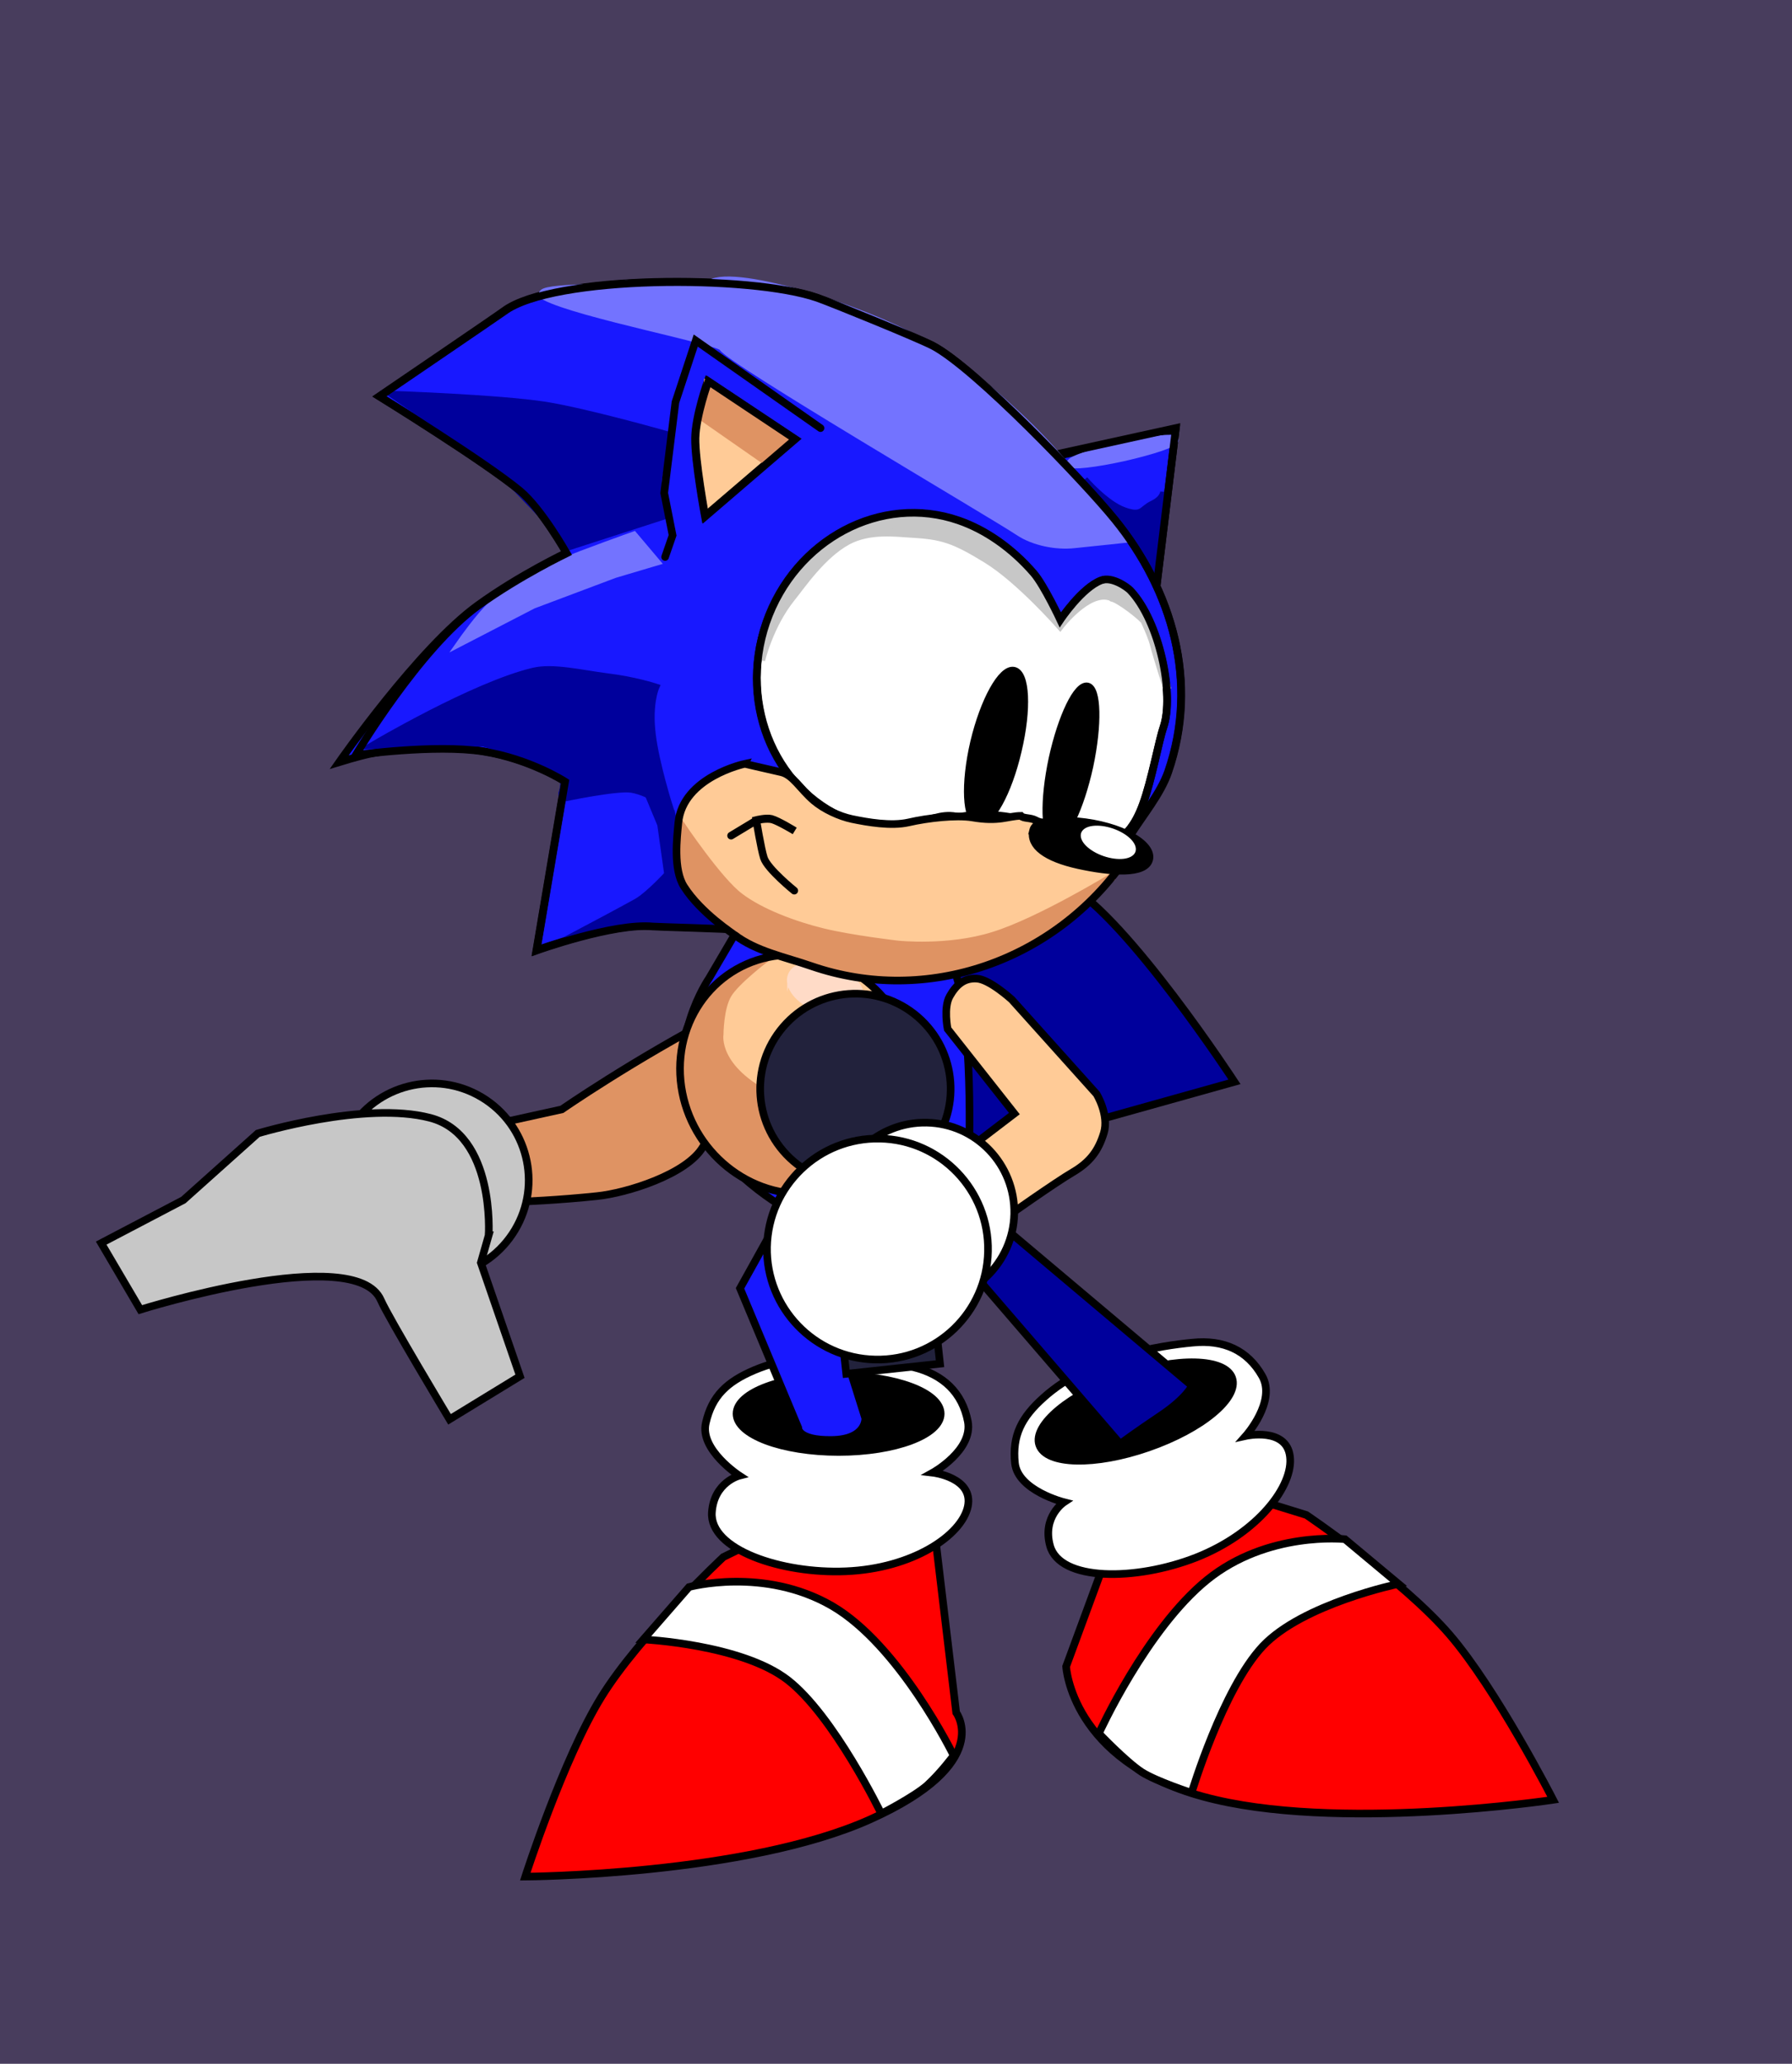 <svg version="1.1" xmlns="http://www.w3.org/2000/svg" xmlns:xlink="http://www.w3.org/1999/xlink" width="705.706" height="812.312" viewBox="0,0,705.706,812.312"><rect x="0" y="0" width="705.706" height="812.312" fill="#333333" stroke="none"/><g transform="translate(112.853,226.156)"><g data-paper-data="{&quot;isPaintingLayer&quot;:true}" fill-rule="nonzero" stroke-linejoin="miter" stroke-miterlimit="10" stroke-dasharray="" stroke-dashoffset="0" style="mix-blend-mode: normal"><path d="M-112.853,586.156v-812.312h705.706v812.312z" fill-opacity="0.21" fill="#9966ff" stroke="none" stroke-width="NaN" stroke-linecap="butt"/><g stroke="#000000" stroke-width="3"><g stroke-linecap="round"><path d="M212,367.064l43.2,9.63l8.5,71.244c0,0 15.2,19.948 -33.7,41.96c-49,22.11 -136,22.602 -136,22.602c0,0 15,-46.579 30,-70.753c14.9,-24.174 48,-55.03 48,-55.03z" fill="#ff0000"/><path d="M158.5,398.509c0,0 29.4,-8.058 56.2,7.37c26.8,15.526 48,58.961 48,58.961c0,0 -5,6.78 -10.5,11.792c-5.2,4.52 -18,11.104 -18,11.104c0,0 -18.7,-38.619 -36.9,-52.672c-18.2,-14.052 -56.8,-15.919 -56.8,-15.919z" fill="#ffffff"/></g><g><path d="M246.7,311.936c12,2.948 19.4,10.122 21.6,21.422c2.1,11.301 -13.8,20.145 -13.8,20.145c0,0 16.1,1.867 13.8,13.266c-2.4,11.497 -21.9,24.469 -48,25.55c-25.4,1.081 -53.8,-8.549 -52.8,-23.191c0.8,-11.89 10.8,-14.445 10.8,-14.445c0,0 -15.7,-10.22 -13.2,-20.735c2.4,-10.613 8.3,-16.214 19.2,-20.833c22.3,-9.434 50.3,-4.029 62.4,-1.179z" fill="#ffffff" stroke-linecap="round"/><path d="M217.4,345.347c-22.2,0 -40.2,-6.78 -40.2,-15.035c0,-8.353 18,-15.035 40.2,-15.035c22.3,0 40.2,6.682 40.2,15.035c0,8.254 -17.9,15.035 -40.2,15.035z" fill="#000000" stroke-linecap="butt"/></g><path d="M229.5,239.746l-16.396,45.215l14.796,47.119c0,0 0.5,8.353 -13.2,8.549c-13.6,0.197 -13.2,-4.815 -13.2,-4.815l-22.923,-54.879l23.423,-42.14" fill="#1818ff" stroke-linecap="round"/></g><g stroke="#000000" stroke-width="3"><g data-paper-data="{&quot;index&quot;:null}"><path d="M192.505,193.336c0.844,2.05 -24.298,24.67 -28.478,31.827c-6.296,10.916 -30.114,18.3 -41.774,19.482c-28.482,3.008 -57.174,2.86 -57.174,2.86c0,0 -19.471,-4.071 -21.37,-12.78c-1.899,-8.709 15.861,-13.468 15.861,-13.468l48.845,-10.754c0,0 27.686,-19.256 63.39,-37.895c20.713,3.528 20.699,20.728 20.699,20.728z" fill="#df9363" stroke-linecap="round"/><path d="M37.691,271.092c-18.109,-10.83 -23.973,-34.145 -13.143,-52.254c10.779,-18.023 34.145,-23.973 52.254,-13.143c18.109,10.83 23.922,34.231 13.143,52.254c-10.83,18.109 -34.145,23.973 -52.254,13.143z" fill="#c7c7c7" stroke-linecap="butt"/></g><path d="M79.59,260.058l-3.083,10.789l15.413,44.698l-27.744,16.954c0,0 -23.946,-39.797 -27.059,-46.925c-9.976,-22.841 -94.705,3.768 -94.705,3.768l-15.413,-26.202l32.368,-16.954l29.285,-26.202c0,0 42.092,-12.835 67.818,-6.165c25.725,6.67 23.12,46.239 23.12,46.239z" fill="#c7c7c7" stroke-linecap="round"/></g><g stroke="#000000" stroke-width="3" stroke-linecap="round"><path d="M401.6,370.148c0,0 37.6,25.353 56.3,46.972c18.6,21.521 40.9,65.152 40.9,65.152c0,0 -86,12.971 -137.9,-1.277c-51.9,-14.151 -53.9,-51.197 -53.9,-51.197l21.8,-59.157l30.2,-13.659z" fill="#ff0000"/><path d="M437.9,397.27c0,0 -37.8,7.861 -53.5,24.567c-15.7,16.706 -28,57.683 -28,57.683c0,0 -13.7,-4.422 -19.6,-8.156c-6.2,-4.029 -16.9,-15.231 -16.9,-15.231c0,0 18.6,-40.978 42.6,-60.435c23.9,-19.359 54.3,-16.018 54.3,-16.018z" fill="#ffffff"/></g><g stroke="#000000" stroke-width="3"><path d="M298.192,323.885c18.071,-16.254 46.264,-20.417 58.567,-21.564c12.366,-1.273 21.708,3.079 27.396,13.067c5.782,9.956 -6.404,23.648 -6.404,23.648c0,0 15.917,-3.545 17.386,8.011c1.563,11.523 -12.577,30.262 -36.976,39.87c-23.675,9.253 -53.663,9.462 -57.517,-4.699c-3.109,-11.403 5.502,-17.094 5.502,-17.094c0,0 -18.088,-4.543 -19.299,-15.356c-1.116,-10.846 2.528,-18.039 11.344,-25.882z" fill="#ffffff" stroke-linecap="round"/><path d="M339.334,343.625c-20.974,7.276 -40.17,6.862 -42.907,-1.03c-2.705,-7.799 12.078,-20.104 33.052,-27.379c21.068,-7.308 40.202,-6.769 42.907,1.03c2.737,7.891 -11.984,20.071 -33.052,27.379z" fill="#000000" stroke-linecap="butt"/></g><path d="M258.874,237.029l97.709,82.298c0,0 -2.285,4.942 -12.327,11.671c-10.042,6.728 -15.976,11.131 -15.976,11.131l-80.404,-93.283z" fill="#00009c" stroke="#000000" stroke-width="3" stroke-linecap="round"/><g data-paper-data="{&quot;index&quot;:null}"><path d="M225.618,125.312c0,0 58.226,-16.83 81.975,-3.28c23.845,13.52 65.703,77.633 65.703,77.633l-114.257,31.955" fill="#00009c" stroke="#000000" stroke-width="3" stroke-linecap="round"/><path d="M229.508,248.853c-10.12,2.813 -31.836,1.285 -31.836,1.285c0,0 -27.329,-14.297 -38.011,-40.104c-10.778,-25.778 6.728,-51.129 6.728,-51.129l10.973,-18.708l62.494,-19.278c0,0 16.673,20.463 22.593,33.548c8.414,18.795 6.265,75.607 6.265,75.607c0,0 -26.315,15.111 -39.207,18.779z" fill="#1818ff" stroke="#000000" stroke-width="3" stroke-linecap="butt"/><g><path d="M196.298,149.679c25.332,-1.336 47.923,18.639 50.457,44.492c2.467,25.977 -16.023,48.134 -41.355,49.47c-25.332,1.336 -47.895,-18.545 -50.457,-44.492c-2.467,-25.977 16.052,-48.04 41.355,-49.47z" fill="#ffcb97" stroke="#000000" stroke-width="1.2" stroke-linecap="butt"/><path d="M197.759,158.484c1.056,-5.056 8.377,-7.109 16.427,-4.759c7.984,2.473 13.501,8.484 12.54,13.511c-1.085,4.962 -8.406,7.015 -16.361,4.635c-8.079,-2.444 -13.596,-8.455 -12.606,-13.388z" fill="#ffdbc7" stroke="#ffdbc7" stroke-width="1.2" stroke-linecap="butt"/><path d="M238.352,224.94l-16.088,12.984l-13.355,5.559l-20.381,-2.968l-13.379,-6.054l-12.942,-13.798l-6.069,-21.369l1.689,-17.592l7.817,-15.369l10.186,-9.724l13.462,-4.873c0,0 -11.614,8.827 -14.66,13.88c-3.141,5.083 -3.178,15.48 -3.178,15.48c0,0 -2.286,12.943 20.365,23.952c22.556,11.038 53.69,2.051 53.69,2.051z" fill="#df9363" stroke="#df9363" stroke-width="1.2" stroke-linecap="round"/><path d="M196.519,149.714c25.303,-1.429 47.895,18.545 50.361,44.522c2.562,25.947 -15.957,48.011 -41.355,49.47c-25.332,1.336 -47.828,-18.668 -50.361,-44.522c-2.467,-25.977 16.023,-48.134 41.355,-49.47z" fill="none" stroke="#000000" stroke-width="3" stroke-linecap="butt"/></g></g><g><g stroke-width="3"><path d="M341.962,10.131l-45.956,-55.145l54.129,-11.964z" fill="#1818ff" stroke="#000000" stroke-linecap="round"/><path d="M328.719,-50.678c11.338,-2.477 20.712,-3.561 21.078,-2.313c0.267,1.236 -8.719,4.274 -20.068,6.851c-11.239,2.488 -20.712,3.561 -20.979,2.324c-0.267,-1.236 8.729,-4.373 19.968,-6.862z" fill="#7373ff" stroke="#7373ff" stroke-linecap="butt"/><path d="M342.137,0.291l-27.966,-37.576c0,0 8.295,9.663 15.653,12.282c7.358,2.619 6.912,-0.65 11.36,-2.676c4.359,-2.137 4.356,-4.854 4.356,-4.854z" fill="#00009c" stroke="#00009c" stroke-linecap="round"/><path d="M342.049,9.335l-45.956,-55.145l54.118,-11.865z" fill="none" stroke="#000000" stroke-linecap="round"/></g><path d="M110.219,-8.572c0,0 -9.862,-17.38 -18.342,-24.448c-13.631,-11.456 -55.375,-37.165 -55.375,-37.165c0,0 46.859,-31.877 49.164,-33.635c19.153,-14.094 96.852,-14.416 123.301,-5.175c6.11,2.079 39.61,15.817 45.511,18.88c16.742,8.78 59.615,53.526 71.572,68.319c22.686,27.943 33.313,64.018 21.079,99.394c-3.059,8.618 -10.237,17.186 -14.777,24.635c-1.719,2.829 -1.206,6.407 -2.165,7.81c-27.622,39.924 -78.165,57.714 -123.618,41.96c-10.661,-3.686 -21.895,-5.824 -30.429,-12.395c-0.464,-0.353 -30.459,-1.131 -31.96,-1.195c-15.418,-1.592 -45.806,9.458 -45.806,9.458l11.232,-66.572c0,0 -13.904,-8.971 -32.405,-11.807c-14.039,-2.245 -32.336,-1.438 -44.69,1.13c-4.328,0.933 -11.823,3.229 -11.823,3.229c0,0 31.403,-45.042 54.671,-61.803c16.395,-11.882 34.858,-20.619 34.858,-20.619z" fill="#1818ff" stroke="#000000" stroke-width="3" stroke-linecap="butt"/><path d="M142.301,85.894l9.11,7.74l1.933,25.463c0,0 4.273,7.813 7.06,10.835c2.776,3.122 9.65,7.397 9.65,7.397l-16.124,-0.664l-37.553,3.925c0,0 15.273,-8.081 21.596,-11.613c4.723,-2.701 12.266,-10.927 12.266,-10.927l-2.764,-19.719z" fill="#00009c" stroke="#00009c" stroke-width="3" stroke-linecap="round"/><path d="M165.938,-113.82c7.488,-7.729 60.428,8.546 85.78,23.2c15.892,9.189 29.425,21.54 38.812,30.417c15.015,14.425 23.092,26.076 23.092,26.076l16.602,20.132c0,0 -9.672,1.051 -20.151,2.113c-6.923,0.749 -15.694,-0.918 -21.695,-4.897c-9.461,-6.371 -114.474,-67.898 -116.667,-72.666c-1.141,-2.439 -56.801,-13.178 -69.742,-19.93c-7.901,-4.087 28.112,-3.151 29.336,-4.224c3.265,-3.163 31.786,2.786 34.631,-0.222z" fill="#7373ff" stroke="#7373ff" stroke-width="3" stroke-linecap="butt"/><path d="M146.183,-36.514l1.729,13.57l-36.714,11.864l-1.76,-3.211l-28.254,-29.459l-39.084,-27.027c0,0 41.093,1.393 59.694,4.24c16.215,2.585 47.434,11.445 47.434,11.445z" fill="#00009c" stroke="#00009c" stroke-width="3" stroke-linecap="round"/><path d="M188.86,19.176c11.343,-32.758 45.321,-50.858 75.847,-40.263c10.275,3.542 20.665,10.619 29.413,20.734c4.203,4.787 10.548,18.461 10.548,18.461c0,0 8.332,-12.666 16.003,-15.647c4.205,-1.651 10.274,2.637 11.534,3.983c11.545,12.132 17.425,41.047 13.112,53.752c-1.892,5.325 -4.721,21.01 -8.154,30.291c-3.323,9.192 -7.251,11.98 -7.251,11.98c0,0 -22.552,-1.671 -41.253,-5.435c-11.897,-2.513 -23.546,-1.78 -26.284,-0.672c-12.307,4.886 -25.59,5.842 -38.771,1.276c-30.526,-10.595 -46.088,-45.703 -34.745,-78.46z" fill="#ffffff" stroke="#000000" stroke-width="3" stroke-linecap="butt"/><path d="M324.114,8.674c-8.672,-2.562 -19.476,11.543 -19.476,11.543c0,0 -15.915,-18.145 -28.824,-26.102c-12.909,-7.956 -17.67,-9.485 -30.073,-10.143c-5.699,-0.324 -16.203,-1.779 -24.755,2.815c-10.053,5.435 -18.11,17.428 -22.068,22.325c-8.732,10.812 -11.961,24.642 -11.961,24.642l4.028,-19.276l15.499,-21.135c0,0 6.971,-6.679 11.341,-8.916c5.121,-2.657 16.678,-6.217 16.678,-6.217c0,0 13.348,-2.458 21.864,-1.221c8.406,1.325 18.109,7.32 18.109,7.32c0,0 7.371,4.33 10.91,7.837c2.709,2.812 8.148,7.333 11.435,12.221c2.512,3.696 3.522,8.234 3.522,8.234l4.237,5.395l12.751,-11.678c0,0 6.446,-2.813 9.871,-1.029c3.536,1.696 9.256,10.07 9.256,10.07c0,0 3.798,7.56 4.941,11.81c1.41,5.487 5.468,18.004 5.468,18.004c0,0 -4.343,-19.088 -7.244,-24.738c-1.738,-3.41 -12.361,-11.115 -14.559,-11.256" fill="#c7c7c7" stroke="#c7c7c7" stroke-width="3" stroke-linecap="round"/><path d="M188.893,18.878c11.343,-32.758 45.31,-50.758 75.836,-40.164c10.275,3.542 20.764,10.63 29.512,20.745c4.103,4.776 10.46,18.351 10.46,18.351c0,0 8.431,-12.655 16.092,-15.537c4.205,-1.651 10.274,2.637 11.534,3.983c11.446,12.121 17.425,41.047 13.024,53.642c-1.793,5.336 -4.633,21.121 -8.066,30.401c-3.323,9.192 -7.24,11.881 -7.24,11.881c0,0 -24.066,-2.542 -42.668,-6.294c-11.996,-2.524 -22.132,-0.921 -24.869,0.187c-17.967,0.543 -25.69,5.831 -38.782,1.376c-30.526,-10.595 -46.088,-45.703 -34.833,-78.571z" fill="none" stroke="#000000" stroke-width="3" stroke-linecap="butt"/><path d="M149.071,-6.922l2.948,-8.529l-3.302,-16.66l4.426,-35.73l7.997,-24.272l49.132,34.468" fill="none" stroke="#000000" stroke-width="3" stroke-linecap="round"/><g stroke-width="3" stroke-linecap="round"><path d="M200.14,-53.326l-35.42,30.316c0,0 -4.037,-21.871 -3.861,-30.805c0.165,-8.835 4.962,-22.292 4.962,-22.292z" fill="#ffcb97" stroke="#000000"/><path d="M187.694,-45.336l-22.991,-16.005l1.043,-13.165l31.854,21.404z" fill="#df9363" stroke="#df9363"/><path d="M200.339,-53.304l-35.431,30.415c0,0 -4.026,-21.971 -3.861,-30.805c0.176,-8.934 5.073,-22.38 5.073,-22.38z" fill="none" stroke="#000000"/></g><path d="M143.85,62.624c1.329,11.715 7.018,29.542 7.018,29.542c0,0 -6.745,-6.374 -14.941,-7.777c-5.523,-1.009 -27.15,3.558 -27.15,3.558l-0.201,-1.833c0,0 2.267,-5.988 -1.402,-8.303c-5.46,-3.416 -29.511,-11.59 -29.511,-11.59l-43.465,0.962c0,0 39.592,-23.419 62.941,-29.004c7.75,-1.865 18.719,0.848 29.234,2.204c10.526,1.256 18.878,3.984 18.878,3.984c0,0 -2.819,6.431 -1.401,18.256z" fill="#00009c" stroke="#00009c" stroke-width="3" stroke-linecap="round"/><path d="M129.213,-0.148l-32.109,12.068l-28.262,14.603c0,0 7.275,-10.368 11.963,-14.582c4.346,-3.849 15.15,-9.705 15.15,-9.705c0,0 7.481,-4.913 12.437,-6.984c7.505,-3.301 28.334,-10.672 28.334,-10.672l8.815,10.424z" fill="#7373ff" stroke="#7373ff" stroke-width="3" stroke-linecap="round"/><path d="M110.296,-8.362c0,0 -9.763,-17.369 -18.331,-24.547c-13.642,-11.357 -55.375,-37.165 -55.375,-37.165c0,0 46.859,-31.877 49.153,-33.536c19.163,-14.193 96.951,-14.406 123.312,-5.274c6.198,2.189 39.61,15.817 45.511,18.88c16.731,8.879 59.703,53.636 71.66,68.429c22.598,27.832 33.224,63.908 20.979,99.383c-2.959,8.629 -10.137,17.196 -14.777,24.635c-1.719,2.829 -1.206,6.407 -2.055,7.722c-27.732,40.013 -78.165,57.714 -123.728,42.048c-10.562,-3.675 -21.895,-5.824 -30.33,-12.384c-0.564,-0.364 -30.558,-1.142 -32.049,-1.305c-15.33,-1.482 -45.806,9.458 -45.806,9.458l11.221,-66.472c0,0 -13.805,-8.96 -32.394,-11.906c-18.998,-2.891 -50.057,1.446 -50.057,1.446c0,0 25.035,-42.019 48.204,-58.791c16.494,-11.871 34.858,-20.619 34.858,-20.619z" fill="none" stroke="#000000" stroke-width="3" stroke-linecap="butt"/><path d="M286.407,37.833c4.827,0.932 5.486,15.089 1.565,31.559c-3.821,16.481 -10.839,29.091 -15.667,28.158c-4.728,-0.921 -5.387,-15.078 -1.565,-31.559c3.921,-16.47 10.939,-29.08 15.667,-28.158z" fill="#000000" stroke="#000000" stroke-width="3" stroke-linecap="butt"/><path d="M315.403,44.035c3.932,0.834 4.293,14.958 0.77,31.472c-3.623,16.503 -9.746,29.211 -13.778,28.366c-3.932,-0.834 -4.293,-14.958 -0.77,-31.472c3.623,-16.503 9.746,-29.211 13.778,-28.366z" fill="#000000" stroke="#000000" stroke-width="3" stroke-linecap="butt"/><g><g><path d="M180.86,74.635c0,0 5.59,1.318 14.228,3.272c4.617,1.01 7.529,6.561 12.858,11.17c4.046,3.462 10.179,6.248 15.094,7.291c6.197,1.284 15.387,2.796 22.298,1.241c7.629,-1.677 12.053,-4.411 18.371,-3.315c10.769,1.786 20.74,0.768 25.864,0.828c0.984,1.114 3.755,0.614 5.844,1.748c2.564,1.388 6.428,1.008 10.206,1.422c6.384,0.5 13.331,1.363 18.347,3.322c5.502,2.113 7.026,10.228 6.783,10.604c-27.633,40.023 -78.165,57.714 -123.618,41.96c-10.661,-3.686 -21.895,-5.824 -30.44,-12.295c-0.088,-0.11 -13.142,-8.585 -19.759,-18.869c-4.382,-6.819 -2.797,-19.421 -2.264,-25.198c1.787,-18.113 26.186,-23.181 26.186,-23.181z" fill="#ffcb97" stroke="#000000" stroke-width="1.2" stroke-linecap="butt"/><path d="M299.441,141.777c0,0 -20.267,15.078 -50.524,15.78c-30.257,0.702 -49.459,-5.832 -62.971,-11.038c-13.424,-5.095 -24.54,-18.388 -28.558,-25.771c-4.029,-7.283 -2.083,-22.26 -2.083,-22.26c0,0 14.871,22.155 23.15,28.295c8.169,6.229 21.505,11.214 32.772,13.96c11.367,2.757 29.348,4.832 29.348,4.832c0,0 19.98,2.194 37.907,-3.484c18.015,-5.567 46.914,-23.219 46.914,-23.219z" fill="#df9363" stroke="#df9363" stroke-width="3" stroke-linecap="round"/><path d="M180.474,74.491c0,0 5.59,1.318 14.228,3.272c4.617,1.01 7.529,6.561 12.858,11.17c4.046,3.462 10.179,6.248 15.094,7.291c6.197,1.284 15.376,2.895 22.287,1.34c7.64,-1.777 18.736,-2.973 24.966,-1.987c10.758,1.885 14.146,-0.56 19.281,-0.599c0.984,1.114 3.755,0.614 5.844,1.748c2.553,1.487 6.418,1.107 10.206,1.422c6.373,0.599 12.144,5.76 17.16,7.719c5.403,2.102 8.202,5.93 7.97,6.207c-27.633,40.023 -78.165,57.714 -123.628,42.059c-10.661,-3.686 -21.895,-5.824 -30.429,-12.395c-0.088,-0.11 -13.152,-8.486 -19.759,-18.869c-4.382,-6.819 -2.797,-19.421 -2.264,-25.198c1.776,-18.014 26.186,-23.181 26.186,-23.181z" fill="none" stroke="#000000" stroke-width="3" stroke-linecap="butt"/></g><path d="M175.055,102.769l10.019,-6.043c0,0 3.93,-0.977 6.272,-0.317c2.629,0.792 8.763,4.483 8.763,4.483c0,0 -6.311,-3.912 -9.139,-4.726c-2.154,-0.538 -5.985,0.45 -5.985,0.45c0,0 1.793,11.162 2.99,14.915c1.43,4.382 11.966,12.883 11.966,12.883" fill="none" stroke="#000000" stroke-width="3" stroke-linecap="round"/></g><g stroke-linecap="butt"><path d="M293.987,100.736c1.088,-4.408 9.161,-3.722 17.499,-3.612c17.229,1.59 29.696,8.994 28.235,14.971c-1.472,6.076 -15.145,5.078 -27.914,2.267c-12.77,-2.81 -19.181,-7.639 -17.819,-13.626z" fill="#000000" stroke="#000000" stroke-width="3"/><path d="M325.295,100.552c5.524,1.914 9.339,5.653 8.437,8.371c-0.99,2.607 -6.191,3.244 -11.814,1.319c-5.524,-1.914 -9.339,-5.653 -8.437,-8.371c0.99,-2.607 6.191,-3.244 11.814,-1.319z" fill="#ffffff" stroke="#ffffff" stroke-width="1.2"/></g></g><g><path d="M220.406,314.597l-8.478,-76.938l36.994,-4.057l8.413,77.014z" fill="#22223c" stroke="#000000" stroke-width="3" stroke-linecap="butt"/><path d="M199.579,230.887c-15.693,-13.499 -17.539,-37.115 -3.975,-52.884c13.499,-15.693 37.191,-17.474 52.884,-3.975c15.693,13.499 17.474,37.191 3.975,52.884c-13.564,15.769 -37.191,17.474 -52.884,3.975z" fill="#22223c" stroke="#000000" stroke-width="3" stroke-linecap="butt"/><g data-paper-data="{&quot;index&quot;:null}"><g><g fill="#ffcb97" stroke="#000000" stroke-width="3" stroke-linecap="round"><path d="M286.619,212.161l-26.284,-33.294c0,0 -1.706,-8.513 0.838,-12.929c2.472,-4.346 5.558,-7.197 10.574,-6.907c5.088,0.221 13.873,8.278 13.873,8.278l33.366,37.152c0,0 5.035,8.211 2.873,15.32c-2.162,7.109 -5.554,11.511 -12.192,15.439c-6.779,3.925 -27.016,18.249 -27.016,18.249l-14.999,-26.824z"/></g><g fill="none" stroke="none" stroke-width="1" stroke-linecap="butt" font-family="sans-serif" font-weight="normal" font-size="12" text-anchor="start"><g/></g></g><g fill="#ffffff" stroke="#000000" stroke-width="3" stroke-linecap="butt"><path d="M250.603,286.067c-19.442,-0.374 -34.891,-16.455 -34.448,-35.826c0.374,-19.442 16.455,-34.891 35.897,-34.518c19.442,0.374 34.891,16.455 34.517,35.897c-0.443,19.37 -16.455,34.891 -35.967,34.446z"/><path d="M231.86,308.971c-23.967,-0.444 -43.105,-20.331 -42.661,-44.298c0.516,-24.037 20.403,-43.174 44.44,-42.659c23.967,0.444 43.105,20.331 42.589,44.368c-0.444,23.967 -20.332,43.105 -44.368,42.589z"/></g></g></g></g></g></svg>